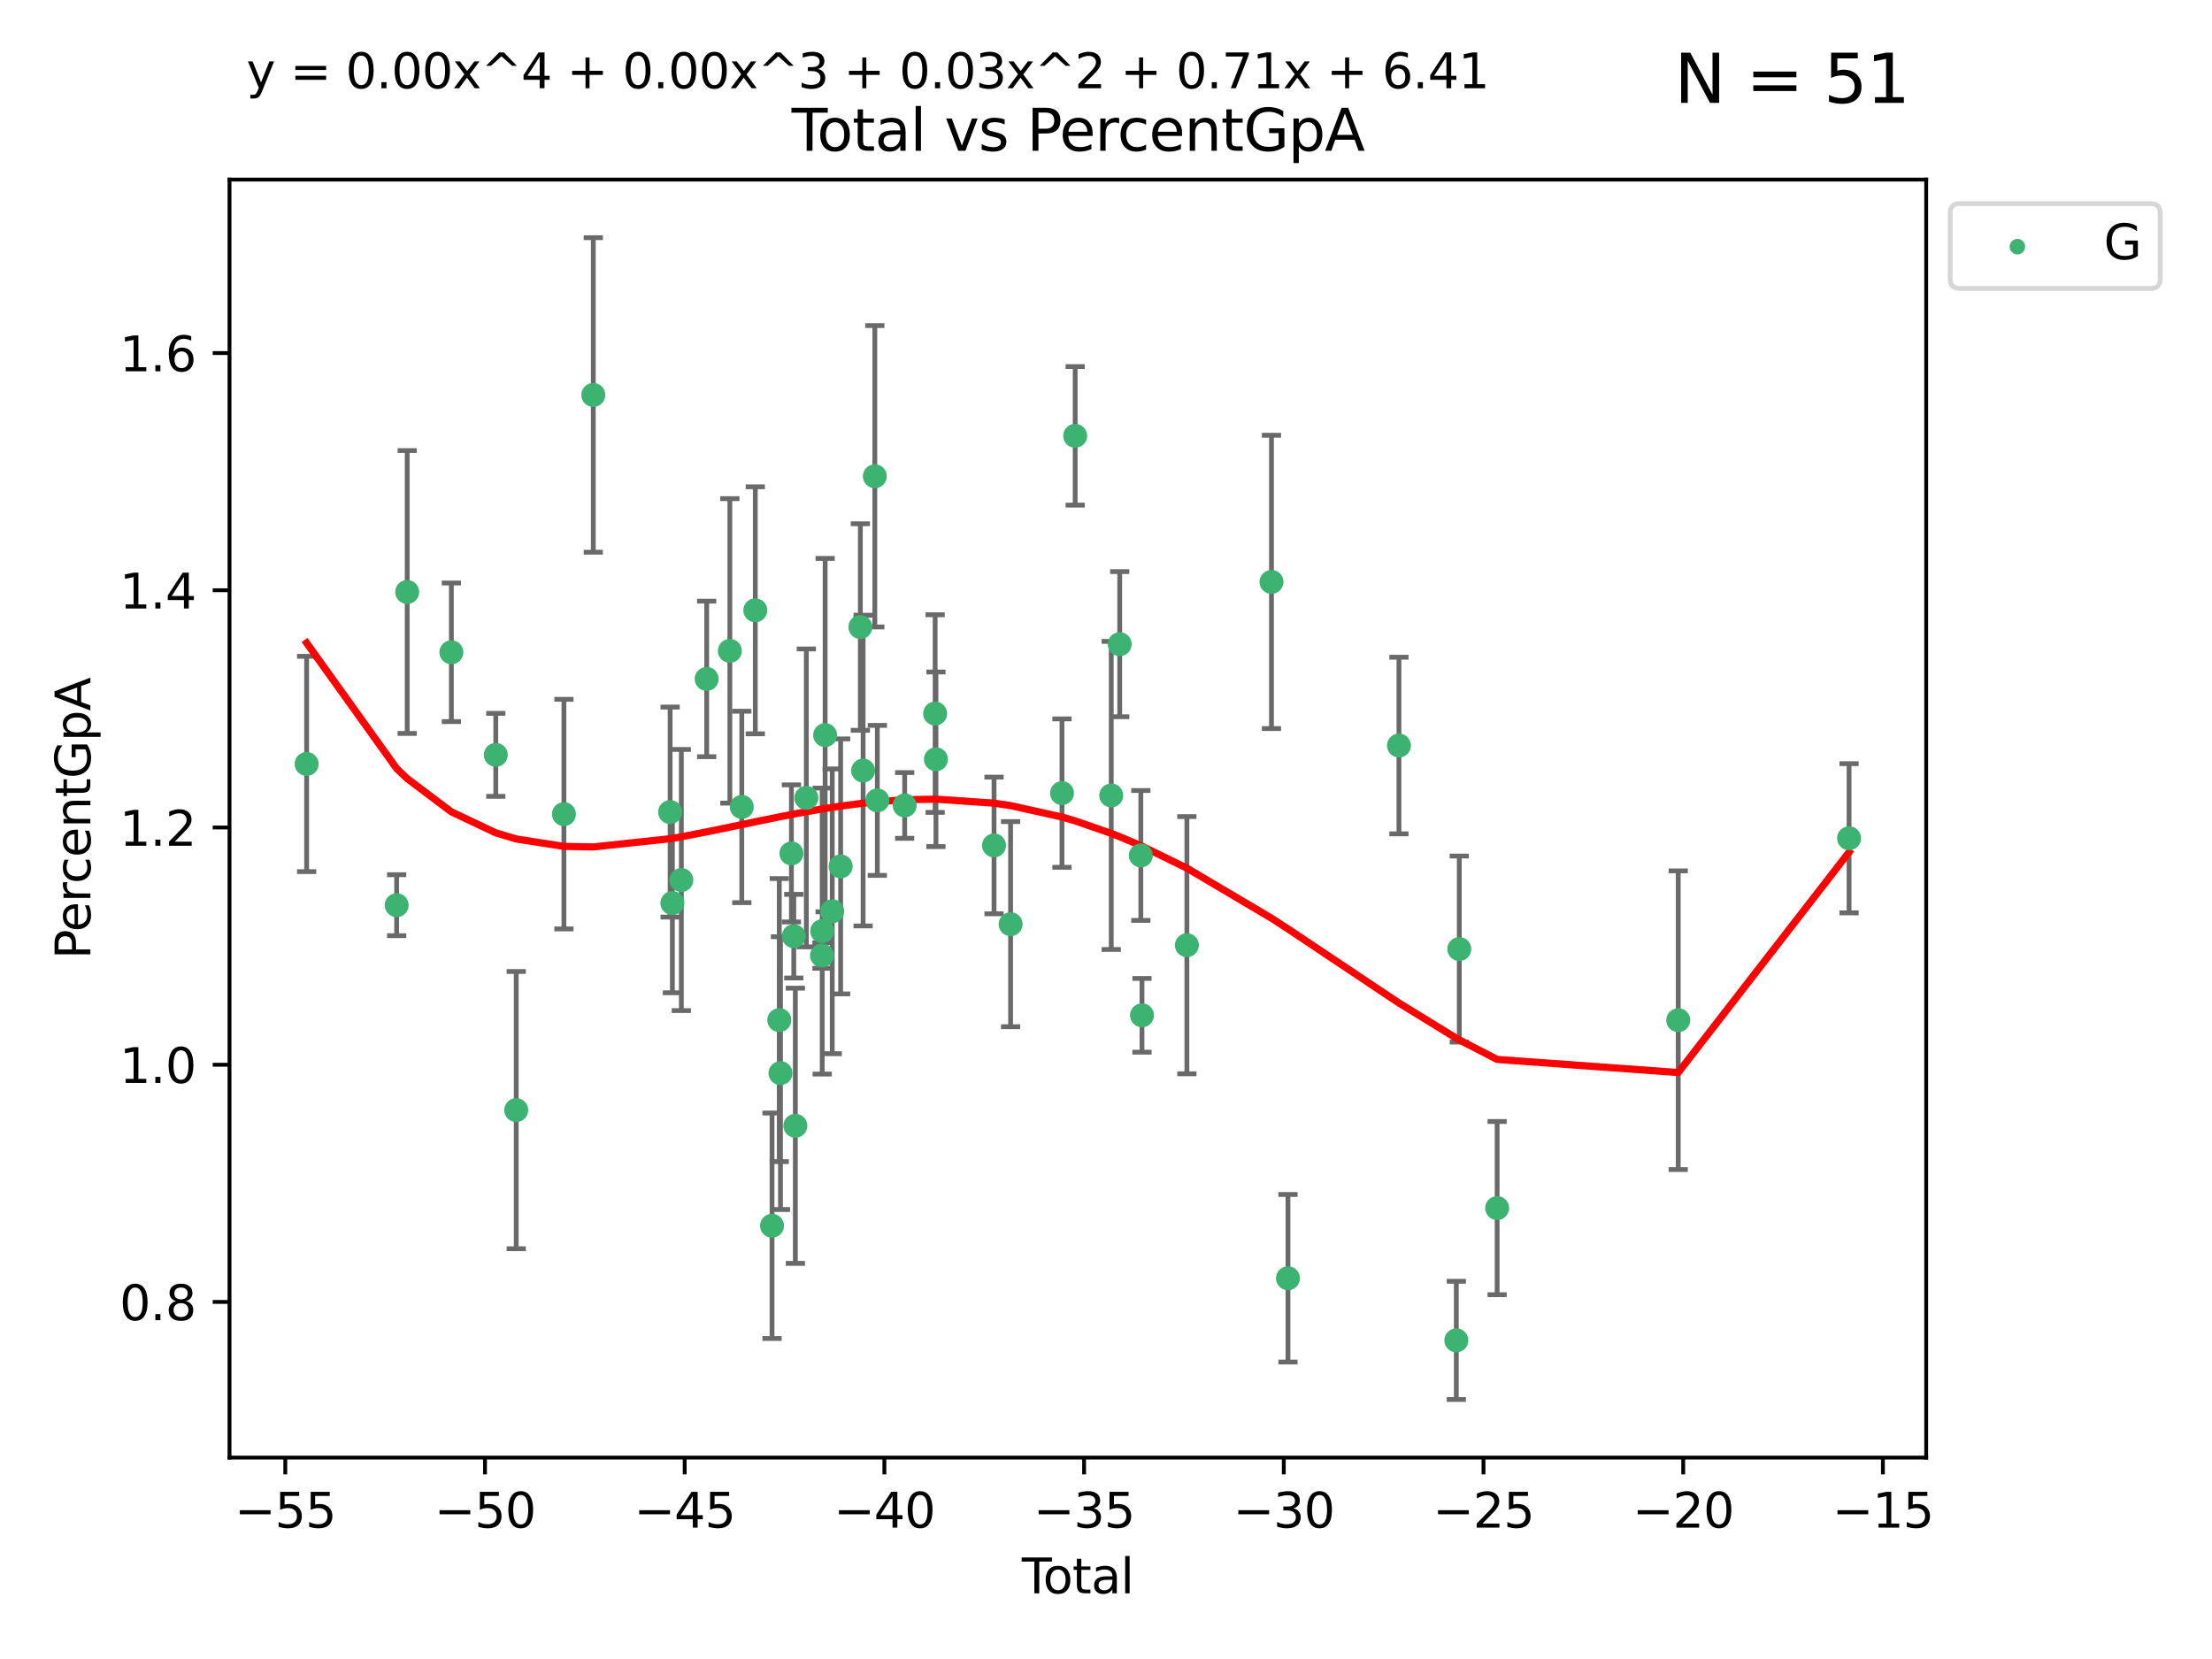 <?xml version="1.0" encoding="utf-8" standalone="no"?>
<!DOCTYPE svg PUBLIC "-//W3C//DTD SVG 1.1//EN"
  "http://www.w3.org/Graphics/SVG/1.1/DTD/svg11.dtd">
<svg xmlns:xlink="http://www.w3.org/1999/xlink" width="460.8pt" height="345.6pt" viewBox="0 0 460.8 345.6" xmlns="http://www.w3.org/2000/svg" version="1.1">
 <defs>
  <style type="text/css">*{stroke-linejoin: round; stroke-linecap: butt}</style>
 </defs>
 <g id="figure_1">
  <g id="patch_1">
   <path d="M 0 345.6 
L 460.8 345.6 
L 460.8 0 
L 0 0 
z
" style="fill: #ffffff"/>
  </g>
  <g id="axes_1">
   <g id="patch_2">
    <path d="M 47.81 303.64 
L 401.26 303.64 
L 401.26 37.411 
L 47.81 37.411 
z
" style="fill: #ffffff"/>
   </g>
   <g id="PathCollection_1">
    <defs>
     <path id="mf8c9bdda23" d="M 0 1.118 
C 0.297 1.118 0.581 1 0.791 0.791 
C 1 0.581 1.118 0.297 1.118 0 
C 1.118 -0.297 1 -0.581 0.791 -0.791 
C 0.581 -1 0.297 -1.118 0 -1.118 
C -0.297 -1.118 -0.581 -1 -0.791 -0.791 
C -1 -0.581 -1.118 -0.297 -1.118 0 
C -1.118 0.297 -1 0.581 -0.791 0.791 
C -0.581 1 -0.297 1.118 0 1.118 
z
" style="stroke: #3cb371"/>
    </defs>
    <g clip-path="url(#p57fcc787b1)">
     <use xlink:href="#mf8c9bdda23" x="63.876" y="159.147" style="fill: #3cb371; stroke: #3cb371"/>
     <use xlink:href="#mf8c9bdda23" x="82.632" y="188.567" style="fill: #3cb371; stroke: #3cb371"/>
     <use xlink:href="#mf8c9bdda23" x="84.826" y="123.325" style="fill: #3cb371; stroke: #3cb371"/>
     <use xlink:href="#mf8c9bdda23" x="94.03" y="135.883" style="fill: #3cb371; stroke: #3cb371"/>
     <use xlink:href="#mf8c9bdda23" x="103.282" y="157.252" style="fill: #3cb371; stroke: #3cb371"/>
     <use xlink:href="#mf8c9bdda23" x="107.541" y="231.254" style="fill: #3cb371; stroke: #3cb371"/>
     <use xlink:href="#mf8c9bdda23" x="117.475" y="169.597" style="fill: #3cb371; stroke: #3cb371"/>
     <use xlink:href="#mf8c9bdda23" x="123.593" y="82.275" style="fill: #3cb371; stroke: #3cb371"/>
     <use xlink:href="#mf8c9bdda23" x="139.601" y="169.168" style="fill: #3cb371; stroke: #3cb371"/>
     <use xlink:href="#mf8c9bdda23" x="140.069" y="188.124" style="fill: #3cb371; stroke: #3cb371"/>
     <use xlink:href="#mf8c9bdda23" x="141.934" y="183.324" style="fill: #3cb371; stroke: #3cb371"/>
     <use xlink:href="#mf8c9bdda23" x="147.214" y="141.432" style="fill: #3cb371; stroke: #3cb371"/>
     <use xlink:href="#mf8c9bdda23" x="152.042" y="135.59" style="fill: #3cb371; stroke: #3cb371"/>
     <use xlink:href="#mf8c9bdda23" x="154.527" y="168.099" style="fill: #3cb371; stroke: #3cb371"/>
     <use xlink:href="#mf8c9bdda23" x="157.342" y="127.136" style="fill: #3cb371; stroke: #3cb371"/>
     <use xlink:href="#mf8c9bdda23" x="160.829" y="255.346" style="fill: #3cb371; stroke: #3cb371"/>
     <use xlink:href="#mf8c9bdda23" x="162.339" y="212.504" style="fill: #3cb371; stroke: #3cb371"/>
     <use xlink:href="#mf8c9bdda23" x="162.587" y="223.553" style="fill: #3cb371; stroke: #3cb371"/>
     <use xlink:href="#mf8c9bdda23" x="164.867" y="177.776" style="fill: #3cb371; stroke: #3cb371"/>
     <use xlink:href="#mf8c9bdda23" x="165.362" y="195.019" style="fill: #3cb371; stroke: #3cb371"/>
     <use xlink:href="#mf8c9bdda23" x="165.687" y="234.522" style="fill: #3cb371; stroke: #3cb371"/>
     <use xlink:href="#mf8c9bdda23" x="167.974" y="166.217" style="fill: #3cb371; stroke: #3cb371"/>
     <use xlink:href="#mf8c9bdda23" x="171.235" y="199.054" style="fill: #3cb371; stroke: #3cb371"/>
     <use xlink:href="#mf8c9bdda23" x="171.281" y="193.961" style="fill: #3cb371; stroke: #3cb371"/>
     <use xlink:href="#mf8c9bdda23" x="171.891" y="153.139" style="fill: #3cb371; stroke: #3cb371"/>
     <use xlink:href="#mf8c9bdda23" x="173.37" y="189.843" style="fill: #3cb371; stroke: #3cb371"/>
     <use xlink:href="#mf8c9bdda23" x="175.12" y="180.483" style="fill: #3cb371; stroke: #3cb371"/>
     <use xlink:href="#mf8c9bdda23" x="179.228" y="130.62" style="fill: #3cb371; stroke: #3cb371"/>
     <use xlink:href="#mf8c9bdda23" x="179.8" y="160.525" style="fill: #3cb371; stroke: #3cb371"/>
     <use xlink:href="#mf8c9bdda23" x="182.243" y="99.218" style="fill: #3cb371; stroke: #3cb371"/>
     <use xlink:href="#mf8c9bdda23" x="182.766" y="166.734" style="fill: #3cb371; stroke: #3cb371"/>
     <use xlink:href="#mf8c9bdda23" x="188.46" y="167.789" style="fill: #3cb371; stroke: #3cb371"/>
     <use xlink:href="#mf8c9bdda23" x="194.806" y="148.652" style="fill: #3cb371; stroke: #3cb371"/>
     <use xlink:href="#mf8c9bdda23" x="194.972" y="158.172" style="fill: #3cb371; stroke: #3cb371"/>
     <use xlink:href="#mf8c9bdda23" x="207.076" y="176.121" style="fill: #3cb371; stroke: #3cb371"/>
     <use xlink:href="#mf8c9bdda23" x="210.525" y="192.52" style="fill: #3cb371; stroke: #3cb371"/>
     <use xlink:href="#mf8c9bdda23" x="221.233" y="165.219" style="fill: #3cb371; stroke: #3cb371"/>
     <use xlink:href="#mf8c9bdda23" x="223.979" y="90.795" style="fill: #3cb371; stroke: #3cb371"/>
     <use xlink:href="#mf8c9bdda23" x="231.492" y="165.706" style="fill: #3cb371; stroke: #3cb371"/>
     <use xlink:href="#mf8c9bdda23" x="233.256" y="134.195" style="fill: #3cb371; stroke: #3cb371"/>
     <use xlink:href="#mf8c9bdda23" x="237.657" y="178.206" style="fill: #3cb371; stroke: #3cb371"/>
     <use xlink:href="#mf8c9bdda23" x="237.897" y="211.505" style="fill: #3cb371; stroke: #3cb371"/>
     <use xlink:href="#mf8c9bdda23" x="247.248" y="196.899" style="fill: #3cb371; stroke: #3cb371"/>
     <use xlink:href="#mf8c9bdda23" x="264.872" y="121.225" style="fill: #3cb371; stroke: #3cb371"/>
     <use xlink:href="#mf8c9bdda23" x="268.308" y="266.284" style="fill: #3cb371; stroke: #3cb371"/>
     <use xlink:href="#mf8c9bdda23" x="291.428" y="155.307" style="fill: #3cb371; stroke: #3cb371"/>
     <use xlink:href="#mf8c9bdda23" x="303.379" y="279.228" style="fill: #3cb371; stroke: #3cb371"/>
     <use xlink:href="#mf8c9bdda23" x="303.995" y="197.704" style="fill: #3cb371; stroke: #3cb371"/>
     <use xlink:href="#mf8c9bdda23" x="311.879" y="251.669" style="fill: #3cb371; stroke: #3cb371"/>
     <use xlink:href="#mf8c9bdda23" x="349.607" y="212.529" style="fill: #3cb371; stroke: #3cb371"/>
     <use xlink:href="#mf8c9bdda23" x="385.194" y="174.626" style="fill: #3cb371; stroke: #3cb371"/>
    </g>
   </g>
   <g id="matplotlib.axis_1">
    <g id="xtick_1">
     <g id="line2d_1">
      <defs>
       <path id="me8d40bb491" d="M 0 0 
L 0 3.5 
" style="stroke: #000000; stroke-width: 0.8"/>
      </defs>
      <g>
       <use xlink:href="#me8d40bb491" x="59.43" y="303.64" style="stroke: #000000; stroke-width: 0.8"/>
      </g>
     </g>
     <g id="text_1">
      <!-- −55 -->
      <g transform="translate(48.878 318.238)scale(0.1 -0.1)">
       <defs>
        <path id="DejaVuSans-2212" d="M 678 2272 
L 4684 2272 
L 4684 1741 
L 678 1741 
L 678 2272 
z
" transform="scale(0.016)"/>
        <path id="DejaVuSans-35" d="M 691 4666 
L 3169 4666 
L 3169 4134 
L 1269 4134 
L 1269 2991 
Q 1406 3038 1543 3061 
Q 1681 3084 1819 3084 
Q 2600 3084 3056 2656 
Q 3513 2228 3513 1497 
Q 3513 744 3044 326 
Q 2575 -91 1722 -91 
Q 1428 -91 1123 -41 
Q 819 9 494 109 
L 494 744 
Q 775 591 1075 516 
Q 1375 441 1709 441 
Q 2250 441 2565 725 
Q 2881 1009 2881 1497 
Q 2881 1984 2565 2268 
Q 2250 2553 1709 2553 
Q 1456 2553 1204 2497 
Q 953 2441 691 2322 
L 691 4666 
z
" transform="scale(0.016)"/>
       </defs>
       <use xlink:href="#DejaVuSans-2212"/>
       <use xlink:href="#DejaVuSans-35" x="83.789"/>
       <use xlink:href="#DejaVuSans-35" x="147.412"/>
      </g>
     </g>
    </g>
    <g id="xtick_2">
     <g id="line2d_2">
      <g>
       <use xlink:href="#me8d40bb491" x="101.032" y="303.64" style="stroke: #000000; stroke-width: 0.8"/>
      </g>
     </g>
     <g id="text_2">
      <!-- −50 -->
      <g transform="translate(90.48 318.238)scale(0.1 -0.1)">
       <defs>
        <path id="DejaVuSans-30" d="M 2034 4250 
Q 1547 4250 1301 3770 
Q 1056 3291 1056 2328 
Q 1056 1369 1301 889 
Q 1547 409 2034 409 
Q 2525 409 2770 889 
Q 3016 1369 3016 2328 
Q 3016 3291 2770 3770 
Q 2525 4250 2034 4250 
z
M 2034 4750 
Q 2819 4750 3233 4129 
Q 3647 3509 3647 2328 
Q 3647 1150 3233 529 
Q 2819 -91 2034 -91 
Q 1250 -91 836 529 
Q 422 1150 422 2328 
Q 422 3509 836 4129 
Q 1250 4750 2034 4750 
z
" transform="scale(0.016)"/>
       </defs>
       <use xlink:href="#DejaVuSans-2212"/>
       <use xlink:href="#DejaVuSans-35" x="83.789"/>
       <use xlink:href="#DejaVuSans-30" x="147.412"/>
      </g>
     </g>
    </g>
    <g id="xtick_3">
     <g id="line2d_3">
      <g>
       <use xlink:href="#me8d40bb491" x="142.634" y="303.64" style="stroke: #000000; stroke-width: 0.8"/>
      </g>
     </g>
     <g id="text_3">
      <!-- −45 -->
      <g transform="translate(132.081 318.238)scale(0.1 -0.1)">
       <defs>
        <path id="DejaVuSans-34" d="M 2419 4116 
L 825 1625 
L 2419 1625 
L 2419 4116 
z
M 2253 4666 
L 3047 4666 
L 3047 1625 
L 3713 1625 
L 3713 1100 
L 3047 1100 
L 3047 0 
L 2419 0 
L 2419 1100 
L 313 1100 
L 313 1709 
L 2253 4666 
z
" transform="scale(0.016)"/>
       </defs>
       <use xlink:href="#DejaVuSans-2212"/>
       <use xlink:href="#DejaVuSans-34" x="83.789"/>
       <use xlink:href="#DejaVuSans-35" x="147.412"/>
      </g>
     </g>
    </g>
    <g id="xtick_4">
     <g id="line2d_4">
      <g>
       <use xlink:href="#me8d40bb491" x="184.235" y="303.64" style="stroke: #000000; stroke-width: 0.8"/>
      </g>
     </g>
     <g id="text_4">
      <!-- −40 -->
      <g transform="translate(173.683 318.238)scale(0.1 -0.1)">
       <use xlink:href="#DejaVuSans-2212"/>
       <use xlink:href="#DejaVuSans-34" x="83.789"/>
       <use xlink:href="#DejaVuSans-30" x="147.412"/>
      </g>
     </g>
    </g>
    <g id="xtick_5">
     <g id="line2d_5">
      <g>
       <use xlink:href="#me8d40bb491" x="225.837" y="303.64" style="stroke: #000000; stroke-width: 0.8"/>
      </g>
     </g>
     <g id="text_5">
      <!-- −35 -->
      <g transform="translate(215.285 318.238)scale(0.1 -0.1)">
       <defs>
        <path id="DejaVuSans-33" d="M 2597 2516 
Q 3050 2419 3304 2112 
Q 3559 1806 3559 1356 
Q 3559 666 3084 287 
Q 2609 -91 1734 -91 
Q 1441 -91 1130 -33 
Q 819 25 488 141 
L 488 750 
Q 750 597 1062 519 
Q 1375 441 1716 441 
Q 2309 441 2620 675 
Q 2931 909 2931 1356 
Q 2931 1769 2642 2001 
Q 2353 2234 1838 2234 
L 1294 2234 
L 1294 2753 
L 1863 2753 
Q 2328 2753 2575 2939 
Q 2822 3125 2822 3475 
Q 2822 3834 2567 4026 
Q 2313 4219 1838 4219 
Q 1578 4219 1281 4162 
Q 984 4106 628 3988 
L 628 4550 
Q 988 4650 1302 4700 
Q 1616 4750 1894 4750 
Q 2613 4750 3031 4423 
Q 3450 4097 3450 3541 
Q 3450 3153 3228 2886 
Q 3006 2619 2597 2516 
z
" transform="scale(0.016)"/>
       </defs>
       <use xlink:href="#DejaVuSans-2212"/>
       <use xlink:href="#DejaVuSans-33" x="83.789"/>
       <use xlink:href="#DejaVuSans-35" x="147.412"/>
      </g>
     </g>
    </g>
    <g id="xtick_6">
     <g id="line2d_6">
      <g>
       <use xlink:href="#me8d40bb491" x="267.439" y="303.64" style="stroke: #000000; stroke-width: 0.8"/>
      </g>
     </g>
     <g id="text_6">
      <!-- −30 -->
      <g transform="translate(256.886 318.238)scale(0.1 -0.1)">
       <use xlink:href="#DejaVuSans-2212"/>
       <use xlink:href="#DejaVuSans-33" x="83.789"/>
       <use xlink:href="#DejaVuSans-30" x="147.412"/>
      </g>
     </g>
    </g>
    <g id="xtick_7">
     <g id="line2d_7">
      <g>
       <use xlink:href="#me8d40bb491" x="309.041" y="303.64" style="stroke: #000000; stroke-width: 0.8"/>
      </g>
     </g>
     <g id="text_7">
      <!-- −25 -->
      <g transform="translate(298.488 318.238)scale(0.1 -0.1)">
       <defs>
        <path id="DejaVuSans-32" d="M 1228 531 
L 3431 531 
L 3431 0 
L 469 0 
L 469 531 
Q 828 903 1448 1529 
Q 2069 2156 2228 2338 
Q 2531 2678 2651 2914 
Q 2772 3150 2772 3378 
Q 2772 3750 2511 3984 
Q 2250 4219 1831 4219 
Q 1534 4219 1204 4116 
Q 875 4013 500 3803 
L 500 4441 
Q 881 4594 1212 4672 
Q 1544 4750 1819 4750 
Q 2544 4750 2975 4387 
Q 3406 4025 3406 3419 
Q 3406 3131 3298 2873 
Q 3191 2616 2906 2266 
Q 2828 2175 2409 1742 
Q 1991 1309 1228 531 
z
" transform="scale(0.016)"/>
       </defs>
       <use xlink:href="#DejaVuSans-2212"/>
       <use xlink:href="#DejaVuSans-32" x="83.789"/>
       <use xlink:href="#DejaVuSans-35" x="147.412"/>
      </g>
     </g>
    </g>
    <g id="xtick_8">
     <g id="line2d_8">
      <g>
       <use xlink:href="#me8d40bb491" x="350.642" y="303.64" style="stroke: #000000; stroke-width: 0.8"/>
      </g>
     </g>
     <g id="text_8">
      <!-- −20 -->
      <g transform="translate(340.09 318.238)scale(0.1 -0.1)">
       <use xlink:href="#DejaVuSans-2212"/>
       <use xlink:href="#DejaVuSans-32" x="83.789"/>
       <use xlink:href="#DejaVuSans-30" x="147.412"/>
      </g>
     </g>
    </g>
    <g id="xtick_9">
     <g id="line2d_9">
      <g>
       <use xlink:href="#me8d40bb491" x="392.244" y="303.64" style="stroke: #000000; stroke-width: 0.8"/>
      </g>
     </g>
     <g id="text_9">
      <!-- −15 -->
      <g transform="translate(381.692 318.238)scale(0.1 -0.1)">
       <defs>
        <path id="DejaVuSans-31" d="M 794 531 
L 1825 531 
L 1825 4091 
L 703 3866 
L 703 4441 
L 1819 4666 
L 2450 4666 
L 2450 531 
L 3481 531 
L 3481 0 
L 794 0 
L 794 531 
z
" transform="scale(0.016)"/>
       </defs>
       <use xlink:href="#DejaVuSans-2212"/>
       <use xlink:href="#DejaVuSans-31" x="83.789"/>
       <use xlink:href="#DejaVuSans-35" x="147.412"/>
      </g>
     </g>
    </g>
    <g id="text_10">
     <!-- Total -->
     <g transform="translate(212.858 331.917)scale(0.1 -0.1)">
      <defs>
       <path id="DejaVuSans-54" d="M -19 4666 
L 3928 4666 
L 3928 4134 
L 2272 4134 
L 2272 0 
L 1638 0 
L 1638 4134 
L -19 4134 
L -19 4666 
z
" transform="scale(0.016)"/>
       <path id="DejaVuSans-6f" d="M 1959 3097 
Q 1497 3097 1228 2736 
Q 959 2375 959 1747 
Q 959 1119 1226 758 
Q 1494 397 1959 397 
Q 2419 397 2687 759 
Q 2956 1122 2956 1747 
Q 2956 2369 2687 2733 
Q 2419 3097 1959 3097 
z
M 1959 3584 
Q 2709 3584 3137 3096 
Q 3566 2609 3566 1747 
Q 3566 888 3137 398 
Q 2709 -91 1959 -91 
Q 1206 -91 779 398 
Q 353 888 353 1747 
Q 353 2609 779 3096 
Q 1206 3584 1959 3584 
z
" transform="scale(0.016)"/>
       <path id="DejaVuSans-74" d="M 1172 4494 
L 1172 3500 
L 2356 3500 
L 2356 3053 
L 1172 3053 
L 1172 1153 
Q 1172 725 1289 603 
Q 1406 481 1766 481 
L 2356 481 
L 2356 0 
L 1766 0 
Q 1100 0 847 248 
Q 594 497 594 1153 
L 594 3053 
L 172 3053 
L 172 3500 
L 594 3500 
L 594 4494 
L 1172 4494 
z
" transform="scale(0.016)"/>
       <path id="DejaVuSans-61" d="M 2194 1759 
Q 1497 1759 1228 1600 
Q 959 1441 959 1056 
Q 959 750 1161 570 
Q 1363 391 1709 391 
Q 2188 391 2477 730 
Q 2766 1069 2766 1631 
L 2766 1759 
L 2194 1759 
z
M 3341 1997 
L 3341 0 
L 2766 0 
L 2766 531 
Q 2569 213 2275 61 
Q 1981 -91 1556 -91 
Q 1019 -91 701 211 
Q 384 513 384 1019 
Q 384 1609 779 1909 
Q 1175 2209 1959 2209 
L 2766 2209 
L 2766 2266 
Q 2766 2663 2505 2880 
Q 2244 3097 1772 3097 
Q 1472 3097 1187 3025 
Q 903 2953 641 2809 
L 641 3341 
Q 956 3463 1253 3523 
Q 1550 3584 1831 3584 
Q 2591 3584 2966 3190 
Q 3341 2797 3341 1997 
z
" transform="scale(0.016)"/>
       <path id="DejaVuSans-6c" d="M 603 4863 
L 1178 4863 
L 1178 0 
L 603 0 
L 603 4863 
z
" transform="scale(0.016)"/>
      </defs>
      <use xlink:href="#DejaVuSans-54"/>
      <use xlink:href="#DejaVuSans-6f" x="44.084"/>
      <use xlink:href="#DejaVuSans-74" x="105.266"/>
      <use xlink:href="#DejaVuSans-61" x="144.475"/>
      <use xlink:href="#DejaVuSans-6c" x="205.754"/>
     </g>
    </g>
   </g>
   <g id="matplotlib.axis_2">
    <g id="ytick_1">
     <g id="line2d_10">
      <defs>
       <path id="m8722ccb6a2" d="M 0 0 
L -3.5 0 
" style="stroke: #000000; stroke-width: 0.8"/>
      </defs>
      <g>
       <use xlink:href="#m8722ccb6a2" x="47.81" y="271.219" style="stroke: #000000; stroke-width: 0.8"/>
      </g>
     </g>
     <g id="text_11">
      <!-- 0.8 -->
      <g transform="translate(24.907 275.018)scale(0.1 -0.1)">
       <defs>
        <path id="DejaVuSans-2e" d="M 684 794 
L 1344 794 
L 1344 0 
L 684 0 
L 684 794 
z
" transform="scale(0.016)"/>
        <path id="DejaVuSans-38" d="M 2034 2216 
Q 1584 2216 1326 1975 
Q 1069 1734 1069 1313 
Q 1069 891 1326 650 
Q 1584 409 2034 409 
Q 2484 409 2743 651 
Q 3003 894 3003 1313 
Q 3003 1734 2745 1975 
Q 2488 2216 2034 2216 
z
M 1403 2484 
Q 997 2584 770 2862 
Q 544 3141 544 3541 
Q 544 4100 942 4425 
Q 1341 4750 2034 4750 
Q 2731 4750 3128 4425 
Q 3525 4100 3525 3541 
Q 3525 3141 3298 2862 
Q 3072 2584 2669 2484 
Q 3125 2378 3379 2068 
Q 3634 1759 3634 1313 
Q 3634 634 3220 271 
Q 2806 -91 2034 -91 
Q 1263 -91 848 271 
Q 434 634 434 1313 
Q 434 1759 690 2068 
Q 947 2378 1403 2484 
z
M 1172 3481 
Q 1172 3119 1398 2916 
Q 1625 2713 2034 2713 
Q 2441 2713 2670 2916 
Q 2900 3119 2900 3481 
Q 2900 3844 2670 4047 
Q 2441 4250 2034 4250 
Q 1625 4250 1398 4047 
Q 1172 3844 1172 3481 
z
" transform="scale(0.016)"/>
       </defs>
       <use xlink:href="#DejaVuSans-30"/>
       <use xlink:href="#DejaVuSans-2e" x="63.623"/>
       <use xlink:href="#DejaVuSans-38" x="95.41"/>
      </g>
     </g>
    </g>
    <g id="ytick_2">
     <g id="line2d_11">
      <g>
       <use xlink:href="#m8722ccb6a2" x="47.81" y="221.8" style="stroke: #000000; stroke-width: 0.8"/>
      </g>
     </g>
     <g id="text_12">
      <!-- 1.0 -->
      <g transform="translate(24.907 225.599)scale(0.1 -0.1)">
       <use xlink:href="#DejaVuSans-31"/>
       <use xlink:href="#DejaVuSans-2e" x="63.623"/>
       <use xlink:href="#DejaVuSans-30" x="95.41"/>
      </g>
     </g>
    </g>
    <g id="ytick_3">
     <g id="line2d_12">
      <g>
       <use xlink:href="#m8722ccb6a2" x="47.81" y="172.382" style="stroke: #000000; stroke-width: 0.8"/>
      </g>
     </g>
     <g id="text_13">
      <!-- 1.2 -->
      <g transform="translate(24.907 176.181)scale(0.1 -0.1)">
       <use xlink:href="#DejaVuSans-31"/>
       <use xlink:href="#DejaVuSans-2e" x="63.623"/>
       <use xlink:href="#DejaVuSans-32" x="95.41"/>
      </g>
     </g>
    </g>
    <g id="ytick_4">
     <g id="line2d_13">
      <g>
       <use xlink:href="#m8722ccb6a2" x="47.81" y="122.963" style="stroke: #000000; stroke-width: 0.8"/>
      </g>
     </g>
     <g id="text_14">
      <!-- 1.4 -->
      <g transform="translate(24.907 126.763)scale(0.1 -0.1)">
       <use xlink:href="#DejaVuSans-31"/>
       <use xlink:href="#DejaVuSans-2e" x="63.623"/>
       <use xlink:href="#DejaVuSans-34" x="95.41"/>
      </g>
     </g>
    </g>
    <g id="ytick_5">
     <g id="line2d_14">
      <g>
       <use xlink:href="#m8722ccb6a2" x="47.81" y="73.545" style="stroke: #000000; stroke-width: 0.8"/>
      </g>
     </g>
     <g id="text_15">
      <!-- 1.6 -->
      <g transform="translate(24.907 77.344)scale(0.1 -0.1)">
       <defs>
        <path id="DejaVuSans-36" d="M 2113 2584 
Q 1688 2584 1439 2293 
Q 1191 2003 1191 1497 
Q 1191 994 1439 701 
Q 1688 409 2113 409 
Q 2538 409 2786 701 
Q 3034 994 3034 1497 
Q 3034 2003 2786 2293 
Q 2538 2584 2113 2584 
z
M 3366 4563 
L 3366 3988 
Q 3128 4100 2886 4159 
Q 2644 4219 2406 4219 
Q 1781 4219 1451 3797 
Q 1122 3375 1075 2522 
Q 1259 2794 1537 2939 
Q 1816 3084 2150 3084 
Q 2853 3084 3261 2657 
Q 3669 2231 3669 1497 
Q 3669 778 3244 343 
Q 2819 -91 2113 -91 
Q 1303 -91 875 529 
Q 447 1150 447 2328 
Q 447 3434 972 4092 
Q 1497 4750 2381 4750 
Q 2619 4750 2861 4703 
Q 3103 4656 3366 4563 
z
" transform="scale(0.016)"/>
       </defs>
       <use xlink:href="#DejaVuSans-31"/>
       <use xlink:href="#DejaVuSans-2e" x="63.623"/>
       <use xlink:href="#DejaVuSans-36" x="95.41"/>
      </g>
     </g>
    </g>
    <g id="text_16">
     <!-- PercentGpA -->
     <g transform="translate(18.827 199.802)rotate(-90)scale(0.1 -0.1)">
      <defs>
       <path id="DejaVuSans-50" d="M 1259 4147 
L 1259 2394 
L 2053 2394 
Q 2494 2394 2734 2622 
Q 2975 2850 2975 3272 
Q 2975 3691 2734 3919 
Q 2494 4147 2053 4147 
L 1259 4147 
z
M 628 4666 
L 2053 4666 
Q 2838 4666 3239 4311 
Q 3641 3956 3641 3272 
Q 3641 2581 3239 2228 
Q 2838 1875 2053 1875 
L 1259 1875 
L 1259 0 
L 628 0 
L 628 4666 
z
" transform="scale(0.016)"/>
       <path id="DejaVuSans-65" d="M 3597 1894 
L 3597 1613 
L 953 1613 
Q 991 1019 1311 708 
Q 1631 397 2203 397 
Q 2534 397 2845 478 
Q 3156 559 3463 722 
L 3463 178 
Q 3153 47 2828 -22 
Q 2503 -91 2169 -91 
Q 1331 -91 842 396 
Q 353 884 353 1716 
Q 353 2575 817 3079 
Q 1281 3584 2069 3584 
Q 2775 3584 3186 3129 
Q 3597 2675 3597 1894 
z
M 3022 2063 
Q 3016 2534 2758 2815 
Q 2500 3097 2075 3097 
Q 1594 3097 1305 2825 
Q 1016 2553 972 2059 
L 3022 2063 
z
" transform="scale(0.016)"/>
       <path id="DejaVuSans-72" d="M 2631 2963 
Q 2534 3019 2420 3045 
Q 2306 3072 2169 3072 
Q 1681 3072 1420 2755 
Q 1159 2438 1159 1844 
L 1159 0 
L 581 0 
L 581 3500 
L 1159 3500 
L 1159 2956 
Q 1341 3275 1631 3429 
Q 1922 3584 2338 3584 
Q 2397 3584 2469 3576 
Q 2541 3569 2628 3553 
L 2631 2963 
z
" transform="scale(0.016)"/>
       <path id="DejaVuSans-63" d="M 3122 3366 
L 3122 2828 
Q 2878 2963 2633 3030 
Q 2388 3097 2138 3097 
Q 1578 3097 1268 2742 
Q 959 2388 959 1747 
Q 959 1106 1268 751 
Q 1578 397 2138 397 
Q 2388 397 2633 464 
Q 2878 531 3122 666 
L 3122 134 
Q 2881 22 2623 -34 
Q 2366 -91 2075 -91 
Q 1284 -91 818 406 
Q 353 903 353 1747 
Q 353 2603 823 3093 
Q 1294 3584 2113 3584 
Q 2378 3584 2631 3529 
Q 2884 3475 3122 3366 
z
" transform="scale(0.016)"/>
       <path id="DejaVuSans-6e" d="M 3513 2113 
L 3513 0 
L 2938 0 
L 2938 2094 
Q 2938 2591 2744 2837 
Q 2550 3084 2163 3084 
Q 1697 3084 1428 2787 
Q 1159 2491 1159 1978 
L 1159 0 
L 581 0 
L 581 3500 
L 1159 3500 
L 1159 2956 
Q 1366 3272 1645 3428 
Q 1925 3584 2291 3584 
Q 2894 3584 3203 3211 
Q 3513 2838 3513 2113 
z
" transform="scale(0.016)"/>
       <path id="DejaVuSans-47" d="M 3809 666 
L 3809 1919 
L 2778 1919 
L 2778 2438 
L 4434 2438 
L 4434 434 
Q 4069 175 3628 42 
Q 3188 -91 2688 -91 
Q 1594 -91 976 548 
Q 359 1188 359 2328 
Q 359 3472 976 4111 
Q 1594 4750 2688 4750 
Q 3144 4750 3555 4637 
Q 3966 4525 4313 4306 
L 4313 3634 
Q 3963 3931 3569 4081 
Q 3175 4231 2741 4231 
Q 1884 4231 1454 3753 
Q 1025 3275 1025 2328 
Q 1025 1384 1454 906 
Q 1884 428 2741 428 
Q 3075 428 3337 486 
Q 3600 544 3809 666 
z
" transform="scale(0.016)"/>
       <path id="DejaVuSans-70" d="M 1159 525 
L 1159 -1331 
L 581 -1331 
L 581 3500 
L 1159 3500 
L 1159 2969 
Q 1341 3281 1617 3432 
Q 1894 3584 2278 3584 
Q 2916 3584 3314 3078 
Q 3713 2572 3713 1747 
Q 3713 922 3314 415 
Q 2916 -91 2278 -91 
Q 1894 -91 1617 61 
Q 1341 213 1159 525 
z
M 3116 1747 
Q 3116 2381 2855 2742 
Q 2594 3103 2138 3103 
Q 1681 3103 1420 2742 
Q 1159 2381 1159 1747 
Q 1159 1113 1420 752 
Q 1681 391 2138 391 
Q 2594 391 2855 752 
Q 3116 1113 3116 1747 
z
" transform="scale(0.016)"/>
       <path id="DejaVuSans-41" d="M 2188 4044 
L 1331 1722 
L 3047 1722 
L 2188 4044 
z
M 1831 4666 
L 2547 4666 
L 4325 0 
L 3669 0 
L 3244 1197 
L 1141 1197 
L 716 0 
L 50 0 
L 1831 4666 
z
" transform="scale(0.016)"/>
      </defs>
      <use xlink:href="#DejaVuSans-50"/>
      <use xlink:href="#DejaVuSans-65" x="56.678"/>
      <use xlink:href="#DejaVuSans-72" x="118.201"/>
      <use xlink:href="#DejaVuSans-63" x="157.064"/>
      <use xlink:href="#DejaVuSans-65" x="212.045"/>
      <use xlink:href="#DejaVuSans-6e" x="273.568"/>
      <use xlink:href="#DejaVuSans-74" x="336.947"/>
      <use xlink:href="#DejaVuSans-47" x="376.156"/>
      <use xlink:href="#DejaVuSans-70" x="453.646"/>
      <use xlink:href="#DejaVuSans-41" x="517.123"/>
     </g>
    </g>
   </g>
   <g id="LineCollection_1">
    <path d="M 63.876 181.573 
L 63.876 136.721 
" clip-path="url(#p57fcc787b1)" style="fill: none; stroke: #696969"/>
    <path d="M 82.632 194.918 
L 82.632 182.217 
" clip-path="url(#p57fcc787b1)" style="fill: none; stroke: #696969"/>
    <path d="M 84.826 152.79 
L 84.826 93.86 
" clip-path="url(#p57fcc787b1)" style="fill: none; stroke: #696969"/>
    <path d="M 94.03 150.319 
L 94.03 121.447 
" clip-path="url(#p57fcc787b1)" style="fill: none; stroke: #696969"/>
    <path d="M 103.282 165.898 
L 103.282 148.606 
" clip-path="url(#p57fcc787b1)" style="fill: none; stroke: #696969"/>
    <path d="M 107.541 260.128 
L 107.541 202.38 
" clip-path="url(#p57fcc787b1)" style="fill: none; stroke: #696969"/>
    <path d="M 117.475 193.51 
L 117.475 145.683 
" clip-path="url(#p57fcc787b1)" style="fill: none; stroke: #696969"/>
    <path d="M 123.593 115.038 
L 123.593 49.513 
" clip-path="url(#p57fcc787b1)" style="fill: none; stroke: #696969"/>
    <path d="M 139.601 191.041 
L 139.601 147.295 
" clip-path="url(#p57fcc787b1)" style="fill: none; stroke: #696969"/>
    <path d="M 140.069 206.817 
L 140.069 169.431 
" clip-path="url(#p57fcc787b1)" style="fill: none; stroke: #696969"/>
    <path d="M 141.934 210.526 
L 141.934 156.123 
" clip-path="url(#p57fcc787b1)" style="fill: none; stroke: #696969"/>
    <path d="M 147.214 157.634 
L 147.214 125.231 
" clip-path="url(#p57fcc787b1)" style="fill: none; stroke: #696969"/>
    <path d="M 152.042 167.309 
L 152.042 103.872 
" clip-path="url(#p57fcc787b1)" style="fill: none; stroke: #696969"/>
    <path d="M 154.527 188.038 
L 154.527 148.16 
" clip-path="url(#p57fcc787b1)" style="fill: none; stroke: #696969"/>
    <path d="M 157.342 152.861 
L 157.342 101.41 
" clip-path="url(#p57fcc787b1)" style="fill: none; stroke: #696969"/>
    <path d="M 160.829 278.83 
L 160.829 231.862 
" clip-path="url(#p57fcc787b1)" style="fill: none; stroke: #696969"/>
    <path d="M 162.339 241.986 
L 162.339 183.022 
" clip-path="url(#p57fcc787b1)" style="fill: none; stroke: #696969"/>
    <path d="M 162.587 251.964 
L 162.587 195.142 
" clip-path="url(#p57fcc787b1)" style="fill: none; stroke: #696969"/>
    <path d="M 164.867 192.053 
L 164.867 163.499 
" clip-path="url(#p57fcc787b1)" style="fill: none; stroke: #696969"/>
    <path d="M 165.362 203.728 
L 165.362 186.311 
" clip-path="url(#p57fcc787b1)" style="fill: none; stroke: #696969"/>
    <path d="M 165.687 263.185 
L 165.687 205.859 
" clip-path="url(#p57fcc787b1)" style="fill: none; stroke: #696969"/>
    <path d="M 167.974 197.251 
L 167.974 135.183 
" clip-path="url(#p57fcc787b1)" style="fill: none; stroke: #696969"/>
    <path d="M 171.235 201.713 
L 171.235 196.395 
" clip-path="url(#p57fcc787b1)" style="fill: none; stroke: #696969"/>
    <path d="M 171.281 223.745 
L 171.281 164.177 
" clip-path="url(#p57fcc787b1)" style="fill: none; stroke: #696969"/>
    <path d="M 171.891 189.948 
L 171.891 116.329 
" clip-path="url(#p57fcc787b1)" style="fill: none; stroke: #696969"/>
    <path d="M 173.37 219.499 
L 173.37 160.187 
" clip-path="url(#p57fcc787b1)" style="fill: none; stroke: #696969"/>
    <path d="M 175.12 207.043 
L 175.12 153.923 
" clip-path="url(#p57fcc787b1)" style="fill: none; stroke: #696969"/>
    <path d="M 179.228 152.131 
L 179.228 109.108 
" clip-path="url(#p57fcc787b1)" style="fill: none; stroke: #696969"/>
    <path d="M 179.8 192.887 
L 179.8 128.163 
" clip-path="url(#p57fcc787b1)" style="fill: none; stroke: #696969"/>
    <path d="M 182.243 130.611 
L 182.243 67.826 
" clip-path="url(#p57fcc787b1)" style="fill: none; stroke: #696969"/>
    <path d="M 182.766 182.36 
L 182.766 151.109 
" clip-path="url(#p57fcc787b1)" style="fill: none; stroke: #696969"/>
    <path d="M 188.46 174.637 
L 188.46 160.941 
" clip-path="url(#p57fcc787b1)" style="fill: none; stroke: #696969"/>
    <path d="M 194.806 169.24 
L 194.806 128.064 
" clip-path="url(#p57fcc787b1)" style="fill: none; stroke: #696969"/>
    <path d="M 194.972 176.355 
L 194.972 139.989 
" clip-path="url(#p57fcc787b1)" style="fill: none; stroke: #696969"/>
    <path d="M 207.076 190.358 
L 207.076 161.885 
" clip-path="url(#p57fcc787b1)" style="fill: none; stroke: #696969"/>
    <path d="M 210.525 213.886 
L 210.525 171.154 
" clip-path="url(#p57fcc787b1)" style="fill: none; stroke: #696969"/>
    <path d="M 221.233 180.679 
L 221.233 149.759 
" clip-path="url(#p57fcc787b1)" style="fill: none; stroke: #696969"/>
    <path d="M 223.979 105.223 
L 223.979 76.367 
" clip-path="url(#p57fcc787b1)" style="fill: none; stroke: #696969"/>
    <path d="M 231.492 197.796 
L 231.492 133.617 
" clip-path="url(#p57fcc787b1)" style="fill: none; stroke: #696969"/>
    <path d="M 233.256 149.309 
L 233.256 119.081 
" clip-path="url(#p57fcc787b1)" style="fill: none; stroke: #696969"/>
    <path d="M 237.657 191.732 
L 237.657 164.679 
" clip-path="url(#p57fcc787b1)" style="fill: none; stroke: #696969"/>
    <path d="M 237.897 219.188 
L 237.897 203.823 
" clip-path="url(#p57fcc787b1)" style="fill: none; stroke: #696969"/>
    <path d="M 247.248 223.689 
L 247.248 170.11 
" clip-path="url(#p57fcc787b1)" style="fill: none; stroke: #696969"/>
    <path d="M 264.872 151.777 
L 264.872 90.673 
" clip-path="url(#p57fcc787b1)" style="fill: none; stroke: #696969"/>
    <path d="M 268.308 283.736 
L 268.308 248.831 
" clip-path="url(#p57fcc787b1)" style="fill: none; stroke: #696969"/>
    <path d="M 291.428 173.703 
L 291.428 136.912 
" clip-path="url(#p57fcc787b1)" style="fill: none; stroke: #696969"/>
    <path d="M 303.379 291.539 
L 303.379 266.917 
" clip-path="url(#p57fcc787b1)" style="fill: none; stroke: #696969"/>
    <path d="M 303.995 217.078 
L 303.995 178.331 
" clip-path="url(#p57fcc787b1)" style="fill: none; stroke: #696969"/>
    <path d="M 311.879 269.709 
L 311.879 233.629 
" clip-path="url(#p57fcc787b1)" style="fill: none; stroke: #696969"/>
    <path d="M 349.607 243.644 
L 349.607 181.414 
" clip-path="url(#p57fcc787b1)" style="fill: none; stroke: #696969"/>
    <path d="M 385.194 190.169 
L 385.194 159.083 
" clip-path="url(#p57fcc787b1)" style="fill: none; stroke: #696969"/>
   </g>
   <g id="line2d_15">
    <defs>
     <path id="mf61ea8aa31" d="M 2 0 
L -2 -0 
" style="stroke: #696969"/>
    </defs>
    <g clip-path="url(#p57fcc787b1)">
     <use xlink:href="#mf61ea8aa31" x="63.876" y="181.573" style="fill: #696969; stroke: #696969"/>
     <use xlink:href="#mf61ea8aa31" x="82.632" y="194.918" style="fill: #696969; stroke: #696969"/>
     <use xlink:href="#mf61ea8aa31" x="84.826" y="152.79" style="fill: #696969; stroke: #696969"/>
     <use xlink:href="#mf61ea8aa31" x="94.03" y="150.319" style="fill: #696969; stroke: #696969"/>
     <use xlink:href="#mf61ea8aa31" x="103.282" y="165.898" style="fill: #696969; stroke: #696969"/>
     <use xlink:href="#mf61ea8aa31" x="107.541" y="260.128" style="fill: #696969; stroke: #696969"/>
     <use xlink:href="#mf61ea8aa31" x="117.475" y="193.51" style="fill: #696969; stroke: #696969"/>
     <use xlink:href="#mf61ea8aa31" x="123.593" y="115.038" style="fill: #696969; stroke: #696969"/>
     <use xlink:href="#mf61ea8aa31" x="139.601" y="191.041" style="fill: #696969; stroke: #696969"/>
     <use xlink:href="#mf61ea8aa31" x="140.069" y="206.817" style="fill: #696969; stroke: #696969"/>
     <use xlink:href="#mf61ea8aa31" x="141.934" y="210.526" style="fill: #696969; stroke: #696969"/>
     <use xlink:href="#mf61ea8aa31" x="147.214" y="157.634" style="fill: #696969; stroke: #696969"/>
     <use xlink:href="#mf61ea8aa31" x="152.042" y="167.309" style="fill: #696969; stroke: #696969"/>
     <use xlink:href="#mf61ea8aa31" x="154.527" y="188.038" style="fill: #696969; stroke: #696969"/>
     <use xlink:href="#mf61ea8aa31" x="157.342" y="152.861" style="fill: #696969; stroke: #696969"/>
     <use xlink:href="#mf61ea8aa31" x="160.829" y="278.83" style="fill: #696969; stroke: #696969"/>
     <use xlink:href="#mf61ea8aa31" x="162.339" y="241.986" style="fill: #696969; stroke: #696969"/>
     <use xlink:href="#mf61ea8aa31" x="162.587" y="251.964" style="fill: #696969; stroke: #696969"/>
     <use xlink:href="#mf61ea8aa31" x="164.867" y="192.053" style="fill: #696969; stroke: #696969"/>
     <use xlink:href="#mf61ea8aa31" x="165.362" y="203.728" style="fill: #696969; stroke: #696969"/>
     <use xlink:href="#mf61ea8aa31" x="165.687" y="263.185" style="fill: #696969; stroke: #696969"/>
     <use xlink:href="#mf61ea8aa31" x="167.974" y="197.251" style="fill: #696969; stroke: #696969"/>
     <use xlink:href="#mf61ea8aa31" x="171.235" y="201.713" style="fill: #696969; stroke: #696969"/>
     <use xlink:href="#mf61ea8aa31" x="171.281" y="223.745" style="fill: #696969; stroke: #696969"/>
     <use xlink:href="#mf61ea8aa31" x="171.891" y="189.948" style="fill: #696969; stroke: #696969"/>
     <use xlink:href="#mf61ea8aa31" x="173.37" y="219.499" style="fill: #696969; stroke: #696969"/>
     <use xlink:href="#mf61ea8aa31" x="175.12" y="207.043" style="fill: #696969; stroke: #696969"/>
     <use xlink:href="#mf61ea8aa31" x="179.228" y="152.131" style="fill: #696969; stroke: #696969"/>
     <use xlink:href="#mf61ea8aa31" x="179.8" y="192.887" style="fill: #696969; stroke: #696969"/>
     <use xlink:href="#mf61ea8aa31" x="182.243" y="130.611" style="fill: #696969; stroke: #696969"/>
     <use xlink:href="#mf61ea8aa31" x="182.766" y="182.36" style="fill: #696969; stroke: #696969"/>
     <use xlink:href="#mf61ea8aa31" x="188.46" y="174.637" style="fill: #696969; stroke: #696969"/>
     <use xlink:href="#mf61ea8aa31" x="194.806" y="169.24" style="fill: #696969; stroke: #696969"/>
     <use xlink:href="#mf61ea8aa31" x="194.972" y="176.355" style="fill: #696969; stroke: #696969"/>
     <use xlink:href="#mf61ea8aa31" x="207.076" y="190.358" style="fill: #696969; stroke: #696969"/>
     <use xlink:href="#mf61ea8aa31" x="210.525" y="213.886" style="fill: #696969; stroke: #696969"/>
     <use xlink:href="#mf61ea8aa31" x="221.233" y="180.679" style="fill: #696969; stroke: #696969"/>
     <use xlink:href="#mf61ea8aa31" x="223.979" y="105.223" style="fill: #696969; stroke: #696969"/>
     <use xlink:href="#mf61ea8aa31" x="231.492" y="197.796" style="fill: #696969; stroke: #696969"/>
     <use xlink:href="#mf61ea8aa31" x="233.256" y="149.309" style="fill: #696969; stroke: #696969"/>
     <use xlink:href="#mf61ea8aa31" x="237.657" y="191.732" style="fill: #696969; stroke: #696969"/>
     <use xlink:href="#mf61ea8aa31" x="237.897" y="219.188" style="fill: #696969; stroke: #696969"/>
     <use xlink:href="#mf61ea8aa31" x="247.248" y="223.689" style="fill: #696969; stroke: #696969"/>
     <use xlink:href="#mf61ea8aa31" x="264.872" y="151.777" style="fill: #696969; stroke: #696969"/>
     <use xlink:href="#mf61ea8aa31" x="268.308" y="283.736" style="fill: #696969; stroke: #696969"/>
     <use xlink:href="#mf61ea8aa31" x="291.428" y="173.703" style="fill: #696969; stroke: #696969"/>
     <use xlink:href="#mf61ea8aa31" x="303.379" y="291.539" style="fill: #696969; stroke: #696969"/>
     <use xlink:href="#mf61ea8aa31" x="303.995" y="217.078" style="fill: #696969; stroke: #696969"/>
     <use xlink:href="#mf61ea8aa31" x="311.879" y="269.709" style="fill: #696969; stroke: #696969"/>
     <use xlink:href="#mf61ea8aa31" x="349.607" y="243.644" style="fill: #696969; stroke: #696969"/>
     <use xlink:href="#mf61ea8aa31" x="385.194" y="190.169" style="fill: #696969; stroke: #696969"/>
    </g>
   </g>
   <g id="line2d_16">
    <g clip-path="url(#p57fcc787b1)">
     <use xlink:href="#mf61ea8aa31" x="63.876" y="136.721" style="fill: #696969; stroke: #696969"/>
     <use xlink:href="#mf61ea8aa31" x="82.632" y="182.217" style="fill: #696969; stroke: #696969"/>
     <use xlink:href="#mf61ea8aa31" x="84.826" y="93.86" style="fill: #696969; stroke: #696969"/>
     <use xlink:href="#mf61ea8aa31" x="94.03" y="121.447" style="fill: #696969; stroke: #696969"/>
     <use xlink:href="#mf61ea8aa31" x="103.282" y="148.606" style="fill: #696969; stroke: #696969"/>
     <use xlink:href="#mf61ea8aa31" x="107.541" y="202.38" style="fill: #696969; stroke: #696969"/>
     <use xlink:href="#mf61ea8aa31" x="117.475" y="145.683" style="fill: #696969; stroke: #696969"/>
     <use xlink:href="#mf61ea8aa31" x="123.593" y="49.513" style="fill: #696969; stroke: #696969"/>
     <use xlink:href="#mf61ea8aa31" x="139.601" y="147.295" style="fill: #696969; stroke: #696969"/>
     <use xlink:href="#mf61ea8aa31" x="140.069" y="169.431" style="fill: #696969; stroke: #696969"/>
     <use xlink:href="#mf61ea8aa31" x="141.934" y="156.123" style="fill: #696969; stroke: #696969"/>
     <use xlink:href="#mf61ea8aa31" x="147.214" y="125.231" style="fill: #696969; stroke: #696969"/>
     <use xlink:href="#mf61ea8aa31" x="152.042" y="103.872" style="fill: #696969; stroke: #696969"/>
     <use xlink:href="#mf61ea8aa31" x="154.527" y="148.16" style="fill: #696969; stroke: #696969"/>
     <use xlink:href="#mf61ea8aa31" x="157.342" y="101.41" style="fill: #696969; stroke: #696969"/>
     <use xlink:href="#mf61ea8aa31" x="160.829" y="231.862" style="fill: #696969; stroke: #696969"/>
     <use xlink:href="#mf61ea8aa31" x="162.339" y="183.022" style="fill: #696969; stroke: #696969"/>
     <use xlink:href="#mf61ea8aa31" x="162.587" y="195.142" style="fill: #696969; stroke: #696969"/>
     <use xlink:href="#mf61ea8aa31" x="164.867" y="163.499" style="fill: #696969; stroke: #696969"/>
     <use xlink:href="#mf61ea8aa31" x="165.362" y="186.311" style="fill: #696969; stroke: #696969"/>
     <use xlink:href="#mf61ea8aa31" x="165.687" y="205.859" style="fill: #696969; stroke: #696969"/>
     <use xlink:href="#mf61ea8aa31" x="167.974" y="135.183" style="fill: #696969; stroke: #696969"/>
     <use xlink:href="#mf61ea8aa31" x="171.235" y="196.395" style="fill: #696969; stroke: #696969"/>
     <use xlink:href="#mf61ea8aa31" x="171.281" y="164.177" style="fill: #696969; stroke: #696969"/>
     <use xlink:href="#mf61ea8aa31" x="171.891" y="116.329" style="fill: #696969; stroke: #696969"/>
     <use xlink:href="#mf61ea8aa31" x="173.37" y="160.187" style="fill: #696969; stroke: #696969"/>
     <use xlink:href="#mf61ea8aa31" x="175.12" y="153.923" style="fill: #696969; stroke: #696969"/>
     <use xlink:href="#mf61ea8aa31" x="179.228" y="109.108" style="fill: #696969; stroke: #696969"/>
     <use xlink:href="#mf61ea8aa31" x="179.8" y="128.163" style="fill: #696969; stroke: #696969"/>
     <use xlink:href="#mf61ea8aa31" x="182.243" y="67.826" style="fill: #696969; stroke: #696969"/>
     <use xlink:href="#mf61ea8aa31" x="182.766" y="151.109" style="fill: #696969; stroke: #696969"/>
     <use xlink:href="#mf61ea8aa31" x="188.46" y="160.941" style="fill: #696969; stroke: #696969"/>
     <use xlink:href="#mf61ea8aa31" x="194.806" y="128.064" style="fill: #696969; stroke: #696969"/>
     <use xlink:href="#mf61ea8aa31" x="194.972" y="139.989" style="fill: #696969; stroke: #696969"/>
     <use xlink:href="#mf61ea8aa31" x="207.076" y="161.885" style="fill: #696969; stroke: #696969"/>
     <use xlink:href="#mf61ea8aa31" x="210.525" y="171.154" style="fill: #696969; stroke: #696969"/>
     <use xlink:href="#mf61ea8aa31" x="221.233" y="149.759" style="fill: #696969; stroke: #696969"/>
     <use xlink:href="#mf61ea8aa31" x="223.979" y="76.367" style="fill: #696969; stroke: #696969"/>
     <use xlink:href="#mf61ea8aa31" x="231.492" y="133.617" style="fill: #696969; stroke: #696969"/>
     <use xlink:href="#mf61ea8aa31" x="233.256" y="119.081" style="fill: #696969; stroke: #696969"/>
     <use xlink:href="#mf61ea8aa31" x="237.657" y="164.679" style="fill: #696969; stroke: #696969"/>
     <use xlink:href="#mf61ea8aa31" x="237.897" y="203.823" style="fill: #696969; stroke: #696969"/>
     <use xlink:href="#mf61ea8aa31" x="247.248" y="170.11" style="fill: #696969; stroke: #696969"/>
     <use xlink:href="#mf61ea8aa31" x="264.872" y="90.673" style="fill: #696969; stroke: #696969"/>
     <use xlink:href="#mf61ea8aa31" x="268.308" y="248.831" style="fill: #696969; stroke: #696969"/>
     <use xlink:href="#mf61ea8aa31" x="291.428" y="136.912" style="fill: #696969; stroke: #696969"/>
     <use xlink:href="#mf61ea8aa31" x="303.379" y="266.917" style="fill: #696969; stroke: #696969"/>
     <use xlink:href="#mf61ea8aa31" x="303.995" y="178.331" style="fill: #696969; stroke: #696969"/>
     <use xlink:href="#mf61ea8aa31" x="311.879" y="233.629" style="fill: #696969; stroke: #696969"/>
     <use xlink:href="#mf61ea8aa31" x="349.607" y="181.414" style="fill: #696969; stroke: #696969"/>
     <use xlink:href="#mf61ea8aa31" x="385.194" y="159.083" style="fill: #696969; stroke: #696969"/>
    </g>
   </g>
   <g id="line2d_17">
    <path d="M 63.876 133.933 
L 82.632 160.106 
L 84.826 162.195 
L 94.03 169.12 
L 103.282 173.496 
L 107.541 174.779 
L 117.475 176.315 
L 123.593 176.432 
L 139.601 174.721 
L 140.069 174.641 
L 141.934 174.31 
L 147.214 173.294 
L 152.042 172.301 
L 154.527 171.781 
L 157.342 171.192 
L 160.829 170.475 
L 162.339 170.171 
L 162.587 170.122 
L 164.867 169.676 
L 165.362 169.582 
L 165.687 169.52 
L 167.974 169.097 
L 171.235 168.532 
L 171.281 168.525 
L 171.891 168.425 
L 173.37 168.191 
L 175.12 167.929 
L 179.228 167.388 
L 179.8 167.321 
L 182.243 167.062 
L 182.766 167.013 
L 188.46 166.608 
L 194.806 166.479 
L 194.972 166.48 
L 207.076 167.312 
L 210.525 167.82 
L 221.233 170.199 
L 223.979 171.004 
L 231.492 173.608 
L 233.256 174.303 
L 237.657 176.169 
L 237.897 176.276 
L 247.248 180.853 
L 264.872 191.276 
L 268.308 193.506 
L 291.428 208.949 
L 303.379 216.28 
L 303.995 216.628 
L 311.879 220.699 
L 349.607 223.431 
L 385.194 177.518 
" clip-path="url(#p57fcc787b1)" style="fill: none; stroke: #ff0000; stroke-width: 1.5; stroke-linecap: square"/>
   </g>
   <g id="line2d_18">
    <defs>
     <path id="m570991cc67" d="M 0 2 
C 0.53 2 1.039 1.789 1.414 1.414 
C 1.789 1.039 2 0.53 2 0 
C 2 -0.53 1.789 -1.039 1.414 -1.414 
C 1.039 -1.789 0.53 -2 0 -2 
C -0.53 -2 -1.039 -1.789 -1.414 -1.414 
C -1.789 -1.039 -2 -0.53 -2 0 
C -2 0.53 -1.789 1.039 -1.414 1.414 
C -1.039 1.789 -0.53 2 0 2 
z
" style="stroke: #3cb371"/>
    </defs>
    <g clip-path="url(#p57fcc787b1)">
     <use xlink:href="#m570991cc67" x="63.876" y="159.147" style="fill: #3cb371; stroke: #3cb371"/>
     <use xlink:href="#m570991cc67" x="82.632" y="188.567" style="fill: #3cb371; stroke: #3cb371"/>
     <use xlink:href="#m570991cc67" x="84.826" y="123.325" style="fill: #3cb371; stroke: #3cb371"/>
     <use xlink:href="#m570991cc67" x="94.03" y="135.883" style="fill: #3cb371; stroke: #3cb371"/>
     <use xlink:href="#m570991cc67" x="103.282" y="157.252" style="fill: #3cb371; stroke: #3cb371"/>
     <use xlink:href="#m570991cc67" x="107.541" y="231.254" style="fill: #3cb371; stroke: #3cb371"/>
     <use xlink:href="#m570991cc67" x="117.475" y="169.597" style="fill: #3cb371; stroke: #3cb371"/>
     <use xlink:href="#m570991cc67" x="123.593" y="82.275" style="fill: #3cb371; stroke: #3cb371"/>
     <use xlink:href="#m570991cc67" x="139.601" y="169.168" style="fill: #3cb371; stroke: #3cb371"/>
     <use xlink:href="#m570991cc67" x="140.069" y="188.124" style="fill: #3cb371; stroke: #3cb371"/>
     <use xlink:href="#m570991cc67" x="141.934" y="183.324" style="fill: #3cb371; stroke: #3cb371"/>
     <use xlink:href="#m570991cc67" x="147.214" y="141.432" style="fill: #3cb371; stroke: #3cb371"/>
     <use xlink:href="#m570991cc67" x="152.042" y="135.59" style="fill: #3cb371; stroke: #3cb371"/>
     <use xlink:href="#m570991cc67" x="154.527" y="168.099" style="fill: #3cb371; stroke: #3cb371"/>
     <use xlink:href="#m570991cc67" x="157.342" y="127.136" style="fill: #3cb371; stroke: #3cb371"/>
     <use xlink:href="#m570991cc67" x="160.829" y="255.346" style="fill: #3cb371; stroke: #3cb371"/>
     <use xlink:href="#m570991cc67" x="162.339" y="212.504" style="fill: #3cb371; stroke: #3cb371"/>
     <use xlink:href="#m570991cc67" x="162.587" y="223.553" style="fill: #3cb371; stroke: #3cb371"/>
     <use xlink:href="#m570991cc67" x="164.867" y="177.776" style="fill: #3cb371; stroke: #3cb371"/>
     <use xlink:href="#m570991cc67" x="165.362" y="195.019" style="fill: #3cb371; stroke: #3cb371"/>
     <use xlink:href="#m570991cc67" x="165.687" y="234.522" style="fill: #3cb371; stroke: #3cb371"/>
     <use xlink:href="#m570991cc67" x="167.974" y="166.217" style="fill: #3cb371; stroke: #3cb371"/>
     <use xlink:href="#m570991cc67" x="171.235" y="199.054" style="fill: #3cb371; stroke: #3cb371"/>
     <use xlink:href="#m570991cc67" x="171.281" y="193.961" style="fill: #3cb371; stroke: #3cb371"/>
     <use xlink:href="#m570991cc67" x="171.891" y="153.139" style="fill: #3cb371; stroke: #3cb371"/>
     <use xlink:href="#m570991cc67" x="173.37" y="189.843" style="fill: #3cb371; stroke: #3cb371"/>
     <use xlink:href="#m570991cc67" x="175.12" y="180.483" style="fill: #3cb371; stroke: #3cb371"/>
     <use xlink:href="#m570991cc67" x="179.228" y="130.62" style="fill: #3cb371; stroke: #3cb371"/>
     <use xlink:href="#m570991cc67" x="179.8" y="160.525" style="fill: #3cb371; stroke: #3cb371"/>
     <use xlink:href="#m570991cc67" x="182.243" y="99.218" style="fill: #3cb371; stroke: #3cb371"/>
     <use xlink:href="#m570991cc67" x="182.766" y="166.734" style="fill: #3cb371; stroke: #3cb371"/>
     <use xlink:href="#m570991cc67" x="188.46" y="167.789" style="fill: #3cb371; stroke: #3cb371"/>
     <use xlink:href="#m570991cc67" x="194.806" y="148.652" style="fill: #3cb371; stroke: #3cb371"/>
     <use xlink:href="#m570991cc67" x="194.972" y="158.172" style="fill: #3cb371; stroke: #3cb371"/>
     <use xlink:href="#m570991cc67" x="207.076" y="176.121" style="fill: #3cb371; stroke: #3cb371"/>
     <use xlink:href="#m570991cc67" x="210.525" y="192.52" style="fill: #3cb371; stroke: #3cb371"/>
     <use xlink:href="#m570991cc67" x="221.233" y="165.219" style="fill: #3cb371; stroke: #3cb371"/>
     <use xlink:href="#m570991cc67" x="223.979" y="90.795" style="fill: #3cb371; stroke: #3cb371"/>
     <use xlink:href="#m570991cc67" x="231.492" y="165.706" style="fill: #3cb371; stroke: #3cb371"/>
     <use xlink:href="#m570991cc67" x="233.256" y="134.195" style="fill: #3cb371; stroke: #3cb371"/>
     <use xlink:href="#m570991cc67" x="237.657" y="178.206" style="fill: #3cb371; stroke: #3cb371"/>
     <use xlink:href="#m570991cc67" x="237.897" y="211.505" style="fill: #3cb371; stroke: #3cb371"/>
     <use xlink:href="#m570991cc67" x="247.248" y="196.899" style="fill: #3cb371; stroke: #3cb371"/>
     <use xlink:href="#m570991cc67" x="264.872" y="121.225" style="fill: #3cb371; stroke: #3cb371"/>
     <use xlink:href="#m570991cc67" x="268.308" y="266.284" style="fill: #3cb371; stroke: #3cb371"/>
     <use xlink:href="#m570991cc67" x="291.428" y="155.307" style="fill: #3cb371; stroke: #3cb371"/>
     <use xlink:href="#m570991cc67" x="303.379" y="279.228" style="fill: #3cb371; stroke: #3cb371"/>
     <use xlink:href="#m570991cc67" x="303.995" y="197.704" style="fill: #3cb371; stroke: #3cb371"/>
     <use xlink:href="#m570991cc67" x="311.879" y="251.669" style="fill: #3cb371; stroke: #3cb371"/>
     <use xlink:href="#m570991cc67" x="349.607" y="212.529" style="fill: #3cb371; stroke: #3cb371"/>
     <use xlink:href="#m570991cc67" x="385.194" y="174.626" style="fill: #3cb371; stroke: #3cb371"/>
    </g>
   </g>
   <g id="patch_3">
    <path d="M 47.81 303.64 
L 47.81 37.411 
" style="fill: none; stroke: #000000; stroke-width: 0.8; stroke-linejoin: miter; stroke-linecap: square"/>
   </g>
   <g id="patch_4">
    <path d="M 401.26 303.64 
L 401.26 37.411 
" style="fill: none; stroke: #000000; stroke-width: 0.8; stroke-linejoin: miter; stroke-linecap: square"/>
   </g>
   <g id="patch_5">
    <path d="M 47.81 303.64 
L 401.26 303.64 
" style="fill: none; stroke: #000000; stroke-width: 0.8; stroke-linejoin: miter; stroke-linecap: square"/>
   </g>
   <g id="patch_6">
    <path d="M 47.81 37.411 
L 401.26 37.411 
" style="fill: none; stroke: #000000; stroke-width: 0.8; stroke-linejoin: miter; stroke-linecap: square"/>
   </g>
   <g id="text_17">
    <!-- N = 51 -->
    <g transform="translate(348.806 21.426)scale(0.14 -0.14)">
     <defs>
      <path id="DejaVuSans-4e" d="M 628 4666 
L 1478 4666 
L 3547 763 
L 3547 4666 
L 4159 4666 
L 4159 0 
L 3309 0 
L 1241 3903 
L 1241 0 
L 628 0 
L 628 4666 
z
" transform="scale(0.016)"/>
      <path id="DejaVuSans-20" transform="scale(0.016)"/>
      <path id="DejaVuSans-3d" d="M 678 2906 
L 4684 2906 
L 4684 2381 
L 678 2381 
L 678 2906 
z
M 678 1631 
L 4684 1631 
L 4684 1100 
L 678 1100 
L 678 1631 
z
" transform="scale(0.016)"/>
     </defs>
     <use xlink:href="#DejaVuSans-4e"/>
     <use xlink:href="#DejaVuSans-20" x="74.805"/>
     <use xlink:href="#DejaVuSans-3d" x="106.592"/>
     <use xlink:href="#DejaVuSans-20" x="190.381"/>
     <use xlink:href="#DejaVuSans-35" x="222.168"/>
     <use xlink:href="#DejaVuSans-31" x="285.791"/>
    </g>
   </g>
   <g id="text_18">
    <!-- y = 0.00x^4 + 0.00x^3 + 0.03x^2 + 0.71x + 6.41 -->
    <g transform="translate(51.344 18.387)scale(0.1 -0.1)">
     <defs>
      <path id="DejaVuSans-79" d="M 2059 -325 
Q 1816 -950 1584 -1140 
Q 1353 -1331 966 -1331 
L 506 -1331 
L 506 -850 
L 844 -850 
Q 1081 -850 1212 -737 
Q 1344 -625 1503 -206 
L 1606 56 
L 191 3500 
L 800 3500 
L 1894 763 
L 2988 3500 
L 3597 3500 
L 2059 -325 
z
" transform="scale(0.016)"/>
      <path id="DejaVuSans-78" d="M 3513 3500 
L 2247 1797 
L 3578 0 
L 2900 0 
L 1881 1375 
L 863 0 
L 184 0 
L 1544 1831 
L 300 3500 
L 978 3500 
L 1906 2253 
L 2834 3500 
L 3513 3500 
z
" transform="scale(0.016)"/>
      <path id="DejaVuSans-5e" d="M 2988 4666 
L 4684 2925 
L 4056 2925 
L 2681 4159 
L 1306 2925 
L 678 2925 
L 2375 4666 
L 2988 4666 
z
" transform="scale(0.016)"/>
      <path id="DejaVuSans-2b" d="M 2944 4013 
L 2944 2272 
L 4684 2272 
L 4684 1741 
L 2944 1741 
L 2944 0 
L 2419 0 
L 2419 1741 
L 678 1741 
L 678 2272 
L 2419 2272 
L 2419 4013 
L 2944 4013 
z
" transform="scale(0.016)"/>
      <path id="DejaVuSans-37" d="M 525 4666 
L 3525 4666 
L 3525 4397 
L 1831 0 
L 1172 0 
L 2766 4134 
L 525 4134 
L 525 4666 
z
" transform="scale(0.016)"/>
     </defs>
     <use xlink:href="#DejaVuSans-79"/>
     <use xlink:href="#DejaVuSans-20" x="59.18"/>
     <use xlink:href="#DejaVuSans-3d" x="90.967"/>
     <use xlink:href="#DejaVuSans-20" x="174.756"/>
     <use xlink:href="#DejaVuSans-30" x="206.543"/>
     <use xlink:href="#DejaVuSans-2e" x="270.166"/>
     <use xlink:href="#DejaVuSans-30" x="301.953"/>
     <use xlink:href="#DejaVuSans-30" x="365.576"/>
     <use xlink:href="#DejaVuSans-78" x="429.199"/>
     <use xlink:href="#DejaVuSans-5e" x="488.379"/>
     <use xlink:href="#DejaVuSans-34" x="572.168"/>
     <use xlink:href="#DejaVuSans-20" x="635.791"/>
     <use xlink:href="#DejaVuSans-2b" x="667.578"/>
     <use xlink:href="#DejaVuSans-20" x="751.367"/>
     <use xlink:href="#DejaVuSans-30" x="783.154"/>
     <use xlink:href="#DejaVuSans-2e" x="846.777"/>
     <use xlink:href="#DejaVuSans-30" x="878.564"/>
     <use xlink:href="#DejaVuSans-30" x="942.188"/>
     <use xlink:href="#DejaVuSans-78" x="1005.811"/>
     <use xlink:href="#DejaVuSans-5e" x="1064.99"/>
     <use xlink:href="#DejaVuSans-33" x="1148.779"/>
     <use xlink:href="#DejaVuSans-20" x="1212.402"/>
     <use xlink:href="#DejaVuSans-2b" x="1244.189"/>
     <use xlink:href="#DejaVuSans-20" x="1327.979"/>
     <use xlink:href="#DejaVuSans-30" x="1359.766"/>
     <use xlink:href="#DejaVuSans-2e" x="1423.389"/>
     <use xlink:href="#DejaVuSans-30" x="1455.176"/>
     <use xlink:href="#DejaVuSans-33" x="1518.799"/>
     <use xlink:href="#DejaVuSans-78" x="1582.422"/>
     <use xlink:href="#DejaVuSans-5e" x="1641.602"/>
     <use xlink:href="#DejaVuSans-32" x="1725.391"/>
     <use xlink:href="#DejaVuSans-20" x="1789.014"/>
     <use xlink:href="#DejaVuSans-2b" x="1820.801"/>
     <use xlink:href="#DejaVuSans-20" x="1904.59"/>
     <use xlink:href="#DejaVuSans-30" x="1936.377"/>
     <use xlink:href="#DejaVuSans-2e" x="2000"/>
     <use xlink:href="#DejaVuSans-37" x="2031.787"/>
     <use xlink:href="#DejaVuSans-31" x="2095.41"/>
     <use xlink:href="#DejaVuSans-78" x="2159.033"/>
     <use xlink:href="#DejaVuSans-20" x="2218.213"/>
     <use xlink:href="#DejaVuSans-2b" x="2250"/>
     <use xlink:href="#DejaVuSans-20" x="2333.789"/>
     <use xlink:href="#DejaVuSans-36" x="2365.576"/>
     <use xlink:href="#DejaVuSans-2e" x="2429.199"/>
     <use xlink:href="#DejaVuSans-34" x="2460.986"/>
     <use xlink:href="#DejaVuSans-31" x="2524.609"/>
    </g>
   </g>
   <g id="text_19">
    <!-- Total vs PercentGpA -->
    <g transform="translate(164.901 31.411)scale(0.12 -0.12)">
     <defs>
      <path id="DejaVuSans-76" d="M 191 3500 
L 800 3500 
L 1894 563 
L 2988 3500 
L 3597 3500 
L 2284 0 
L 1503 0 
L 191 3500 
z
" transform="scale(0.016)"/>
      <path id="DejaVuSans-73" d="M 2834 3397 
L 2834 2853 
Q 2591 2978 2328 3040 
Q 2066 3103 1784 3103 
Q 1356 3103 1142 2972 
Q 928 2841 928 2578 
Q 928 2378 1081 2264 
Q 1234 2150 1697 2047 
L 1894 2003 
Q 2506 1872 2764 1633 
Q 3022 1394 3022 966 
Q 3022 478 2636 193 
Q 2250 -91 1575 -91 
Q 1294 -91 989 -36 
Q 684 19 347 128 
L 347 722 
Q 666 556 975 473 
Q 1284 391 1588 391 
Q 1994 391 2212 530 
Q 2431 669 2431 922 
Q 2431 1156 2273 1281 
Q 2116 1406 1581 1522 
L 1381 1569 
Q 847 1681 609 1914 
Q 372 2147 372 2553 
Q 372 3047 722 3315 
Q 1072 3584 1716 3584 
Q 2034 3584 2315 3537 
Q 2597 3491 2834 3397 
z
" transform="scale(0.016)"/>
     </defs>
     <use xlink:href="#DejaVuSans-54"/>
     <use xlink:href="#DejaVuSans-6f" x="44.084"/>
     <use xlink:href="#DejaVuSans-74" x="105.266"/>
     <use xlink:href="#DejaVuSans-61" x="144.475"/>
     <use xlink:href="#DejaVuSans-6c" x="205.754"/>
     <use xlink:href="#DejaVuSans-20" x="233.537"/>
     <use xlink:href="#DejaVuSans-76" x="265.324"/>
     <use xlink:href="#DejaVuSans-73" x="324.504"/>
     <use xlink:href="#DejaVuSans-20" x="376.604"/>
     <use xlink:href="#DejaVuSans-50" x="408.391"/>
     <use xlink:href="#DejaVuSans-65" x="465.068"/>
     <use xlink:href="#DejaVuSans-72" x="526.592"/>
     <use xlink:href="#DejaVuSans-63" x="565.455"/>
     <use xlink:href="#DejaVuSans-65" x="620.436"/>
     <use xlink:href="#DejaVuSans-6e" x="681.959"/>
     <use xlink:href="#DejaVuSans-74" x="745.338"/>
     <use xlink:href="#DejaVuSans-47" x="784.547"/>
     <use xlink:href="#DejaVuSans-70" x="862.037"/>
     <use xlink:href="#DejaVuSans-41" x="925.514"/>
    </g>
   </g>
   <g id="legend_1">
    <g id="patch_7">
     <path d="M 408.26 60.089 
L 448.008 60.089 
Q 450.008 60.089 450.008 58.089 
L 450.008 44.411 
Q 450.008 42.411 448.008 42.411 
L 408.26 42.411 
Q 406.26 42.411 406.26 44.411 
L 406.26 58.089 
Q 406.26 60.089 408.26 60.089 
z
" style="fill: #ffffff; opacity: 0.8; stroke: #cccccc; stroke-linejoin: miter"/>
    </g>
    <g id="PathCollection_2">
     <g>
      <use xlink:href="#mf8c9bdda23" x="420.26" y="51.385" style="fill: #3cb371; stroke: #3cb371"/>
     </g>
    </g>
    <g id="text_20">
     <!-- G -->
     <g transform="translate(438.26 54.01)scale(0.1 -0.1)">
      <use xlink:href="#DejaVuSans-47"/>
     </g>
    </g>
   </g>
  </g>
 </g>
 <defs>
  <clipPath id="p57fcc787b1">
   <rect x="47.81" y="37.411" width="353.45" height="266.229"/>
  </clipPath>
 </defs>
</svg>
